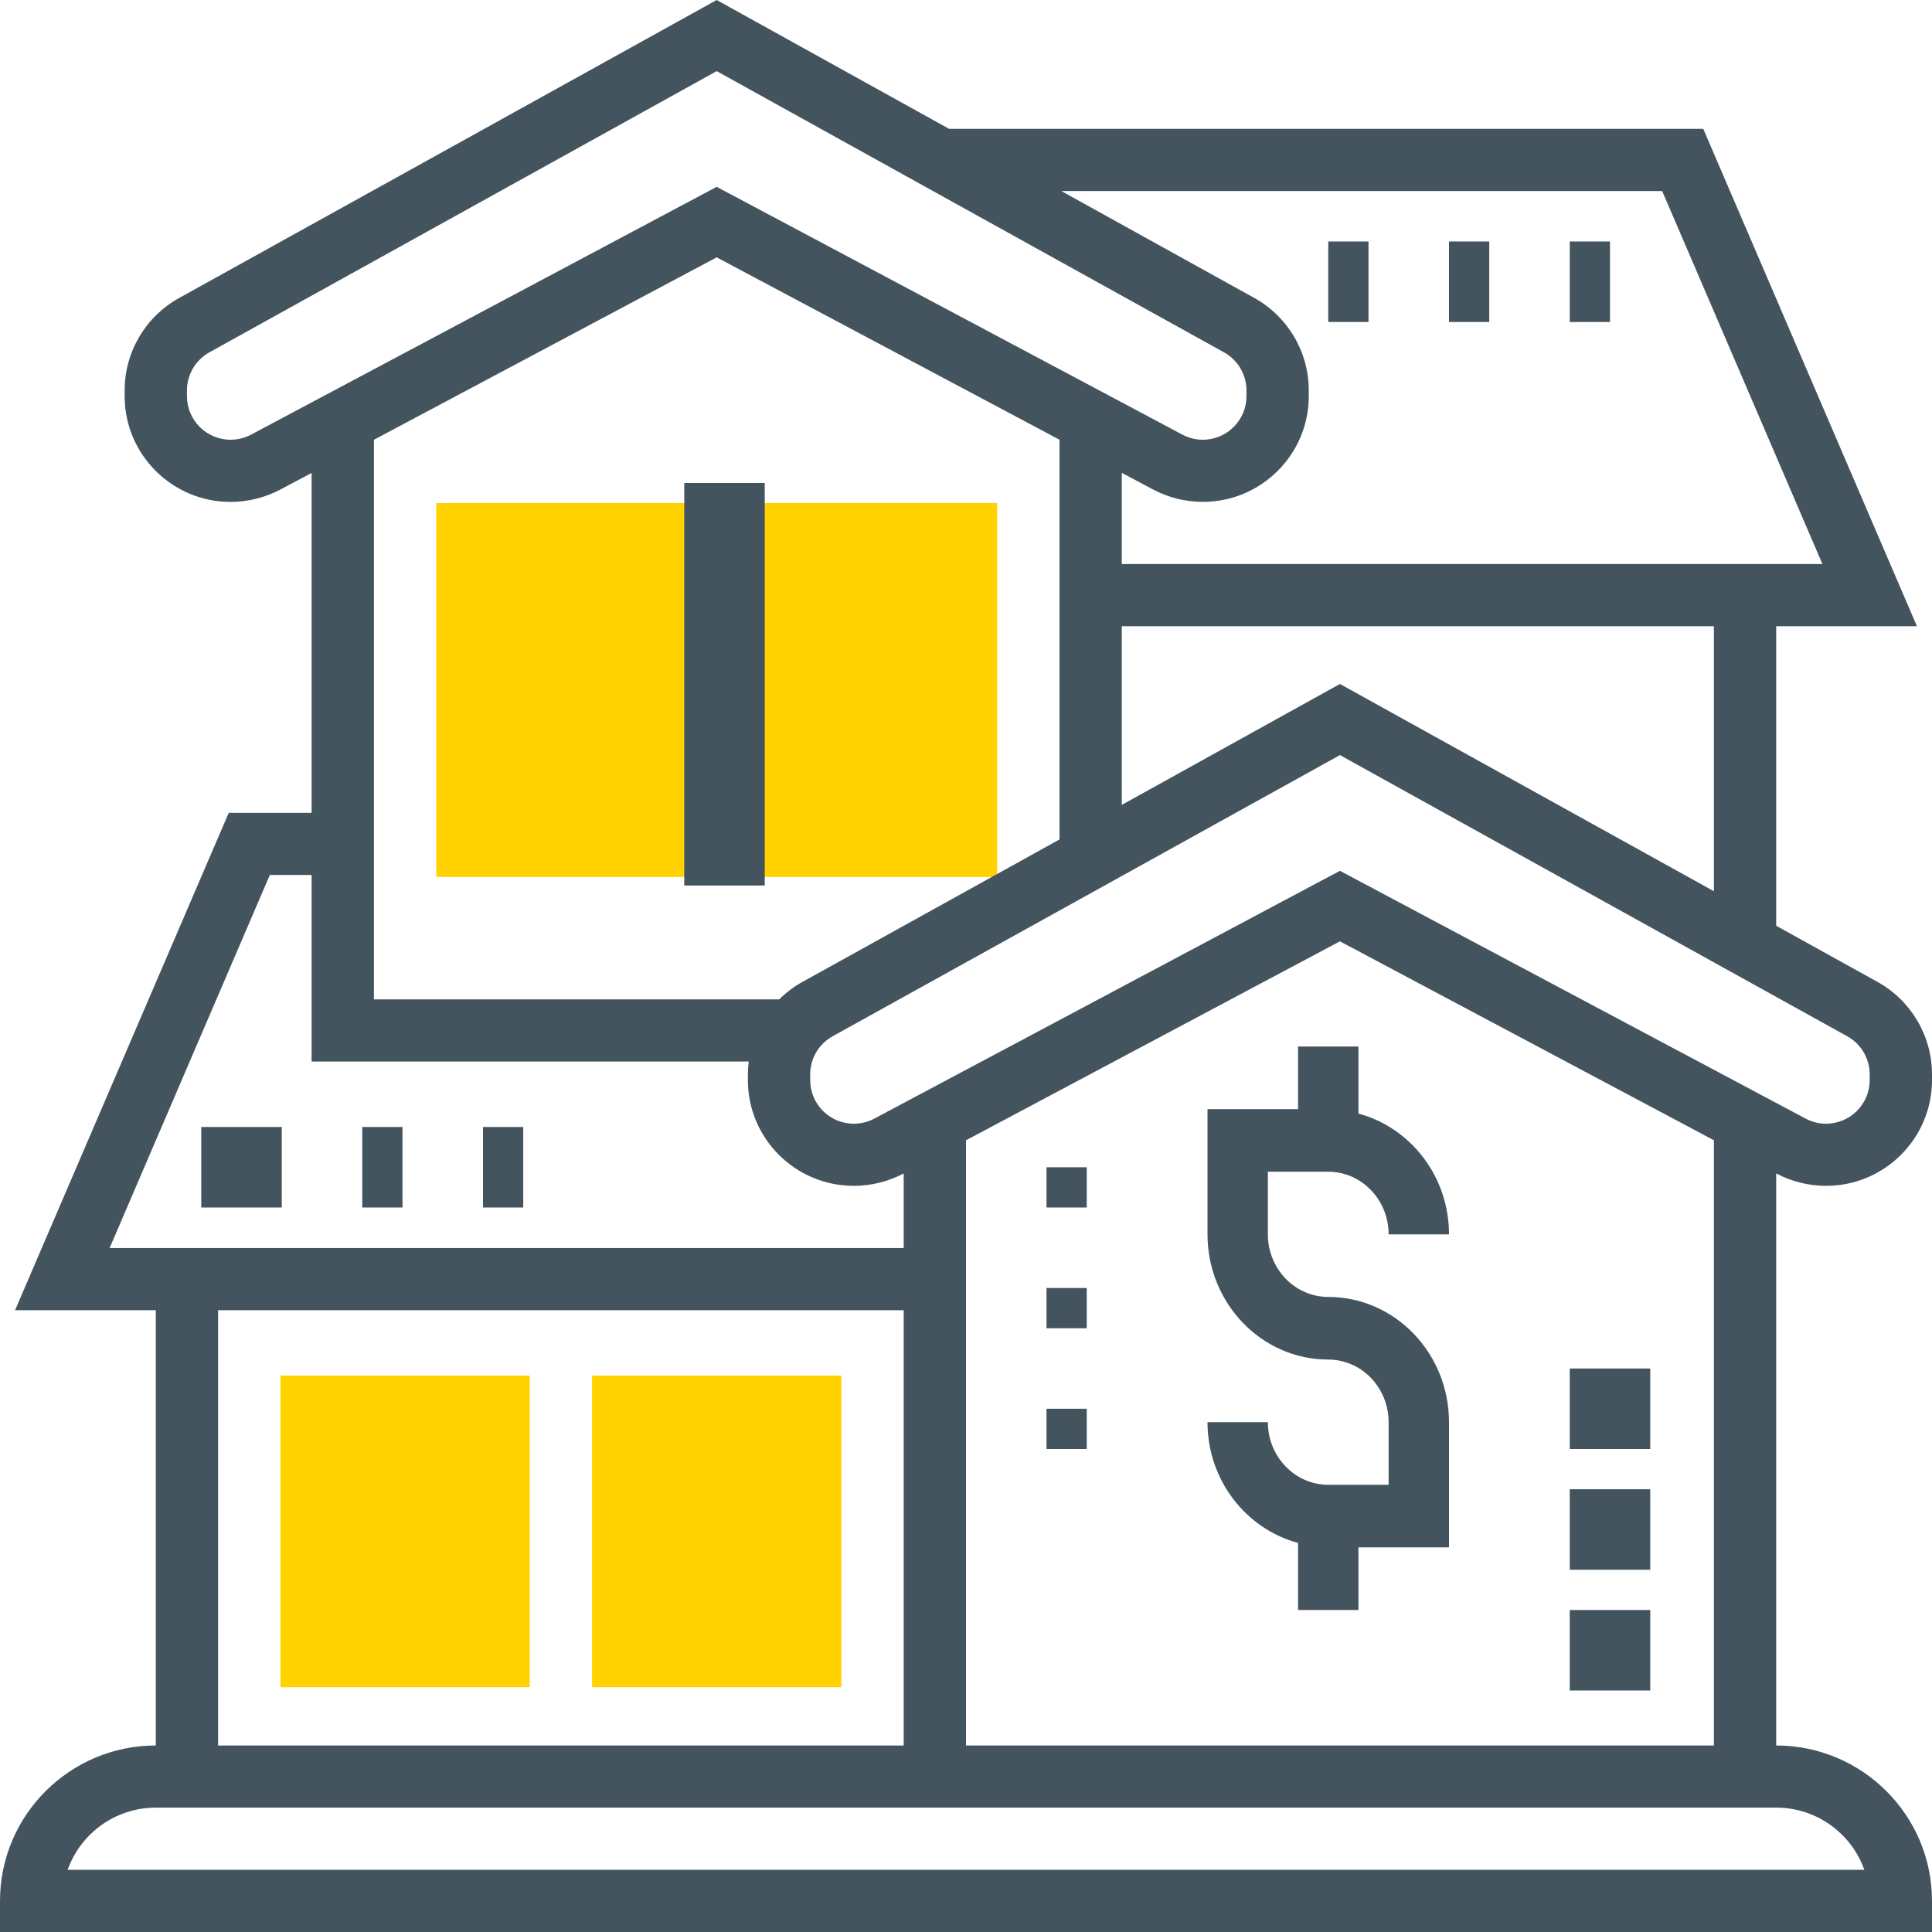 <svg width="48" height="48" viewBox="0 0 48 48" fill="none" xmlns="http://www.w3.org/2000/svg">
<path d="M13.161 41.918H6.968V34.176H13.161V41.918Z" fill="#FFD200"/>
<path d="M20.904 41.918H14.71V34.176H20.904V41.918Z" fill="#FFD200"/>
<path d="M24.774 21.788H10.839V12.498H24.774V21.788Z" fill="#FFD200"/>
<path d="M45.368 29.462C46.819 29.462 48 28.285 48 26.836V26.691C48 25.738 47.481 24.858 46.646 24.395L44.129 23V15.559H47.626L42.317 3.201H23.58L17.806 0L4.451 7.403C3.615 7.865 3.097 8.745 3.097 9.698V9.843C3.097 11.292 4.277 12.47 5.729 12.47C6.16 12.47 6.588 12.362 6.968 12.161L7.742 11.75V20.194H5.683L0.374 32.552H3.871V43.366C1.737 43.366 0 45.098 0 47.228V48H48V47.228C48 45.098 46.264 43.366 44.129 43.366V29.154C44.508 29.355 44.937 29.462 45.368 29.462V29.462ZM46.452 26.691V26.836C46.452 27.433 45.965 27.918 45.368 27.918C45.19 27.918 45.014 27.874 44.858 27.79L33.29 21.635L21.723 27.791C21.567 27.874 21.39 27.918 21.213 27.918C20.615 27.918 20.129 27.433 20.129 26.836V26.691C20.129 26.299 20.343 25.936 20.686 25.746L33.29 18.76L45.894 25.746C46.238 25.937 46.452 26.299 46.452 26.691ZM42.581 22.142L33.29 16.993L27.871 19.997V15.559H42.581V22.142ZM41.296 4.746L45.278 14.014H27.871V11.748L28.645 12.16C29.024 12.362 29.453 12.469 29.884 12.469C31.335 12.469 32.516 11.291 32.516 9.843V9.697C32.516 8.744 31.997 7.865 31.162 7.402L26.368 4.746H41.296ZM6.239 10.798C6.083 10.881 5.906 10.925 5.729 10.925C5.131 10.925 4.645 10.44 4.645 9.843V9.698C4.645 9.306 4.859 8.944 5.203 8.753L17.806 1.767L30.41 8.754C30.754 8.944 30.968 9.307 30.968 9.699V9.843C30.968 10.44 30.482 10.925 29.884 10.925C29.707 10.925 29.53 10.881 29.374 10.797L17.806 4.642L6.239 10.798ZM17.806 6.394L26.323 10.925V20.856L19.935 24.396C19.721 24.514 19.528 24.661 19.36 24.829H9.29V10.926L17.806 6.394ZM6.704 21.738H7.742V26.373H18.602C18.589 26.478 18.581 26.584 18.581 26.691V26.836C18.581 28.285 19.761 29.462 21.213 29.462C21.644 29.462 22.072 29.355 22.452 29.154V31.007H2.723L6.704 21.738ZM5.419 32.552H22.452V43.366H5.419V32.552ZM46.319 46.455H1.681C2.001 45.556 2.861 44.91 3.871 44.91H44.129C45.139 44.91 45.999 45.556 46.319 46.455ZM42.581 43.366H24V28.33L33.29 23.387L42.581 28.329V43.366Z" fill="#44545F"/>
<path d="M17 12H19V22H17V12Z" fill="#44545F"/>
<path d="M32.25 26V27.556H30V30.667C30 32.382 31.346 33.778 33 33.778C33.827 33.778 34.5 34.475 34.5 35.333V36.889H33C32.173 36.889 31.5 36.191 31.5 35.333H30C30 36.779 30.96 37.986 32.25 38.334V40H33.75V38.444H36V35.333C36 33.618 34.654 32.222 33 32.222C32.173 32.222 31.5 31.525 31.5 30.667V29.111H33C33.827 29.111 34.5 29.809 34.5 30.667H36C36 29.221 35.04 28.014 33.75 27.666V26H32.25Z" fill="#44545F"/>
<path d="M39 40H41V42H39V40Z" fill="#44545F"/>
<path d="M39 37H41V39H39V37Z" fill="#44545F"/>
<path d="M39 34H41V36H39V34Z" fill="#44545F"/>
<path d="M26 29H27V30H26V29Z" fill="#44545F"/>
<path d="M26 32H27V33H26V32Z" fill="#44545F"/>
<path d="M26 35H27V36H26V35Z" fill="#44545F"/>
<path d="M39 6H40V8H39V6Z" fill="#44545F"/>
<path d="M36 6H37V8H36V6Z" fill="#44545F"/>
<path d="M33 6H34V8H33V6Z" fill="#44545F"/>
<path d="M5 28H7V30H5V28Z" fill="#44545F"/>
<path d="M9 28H10V30H9V28Z" fill="#44545F"/>
<path d="M12 28H13V30H12V28Z" fill="#44545F"/>
</svg>
